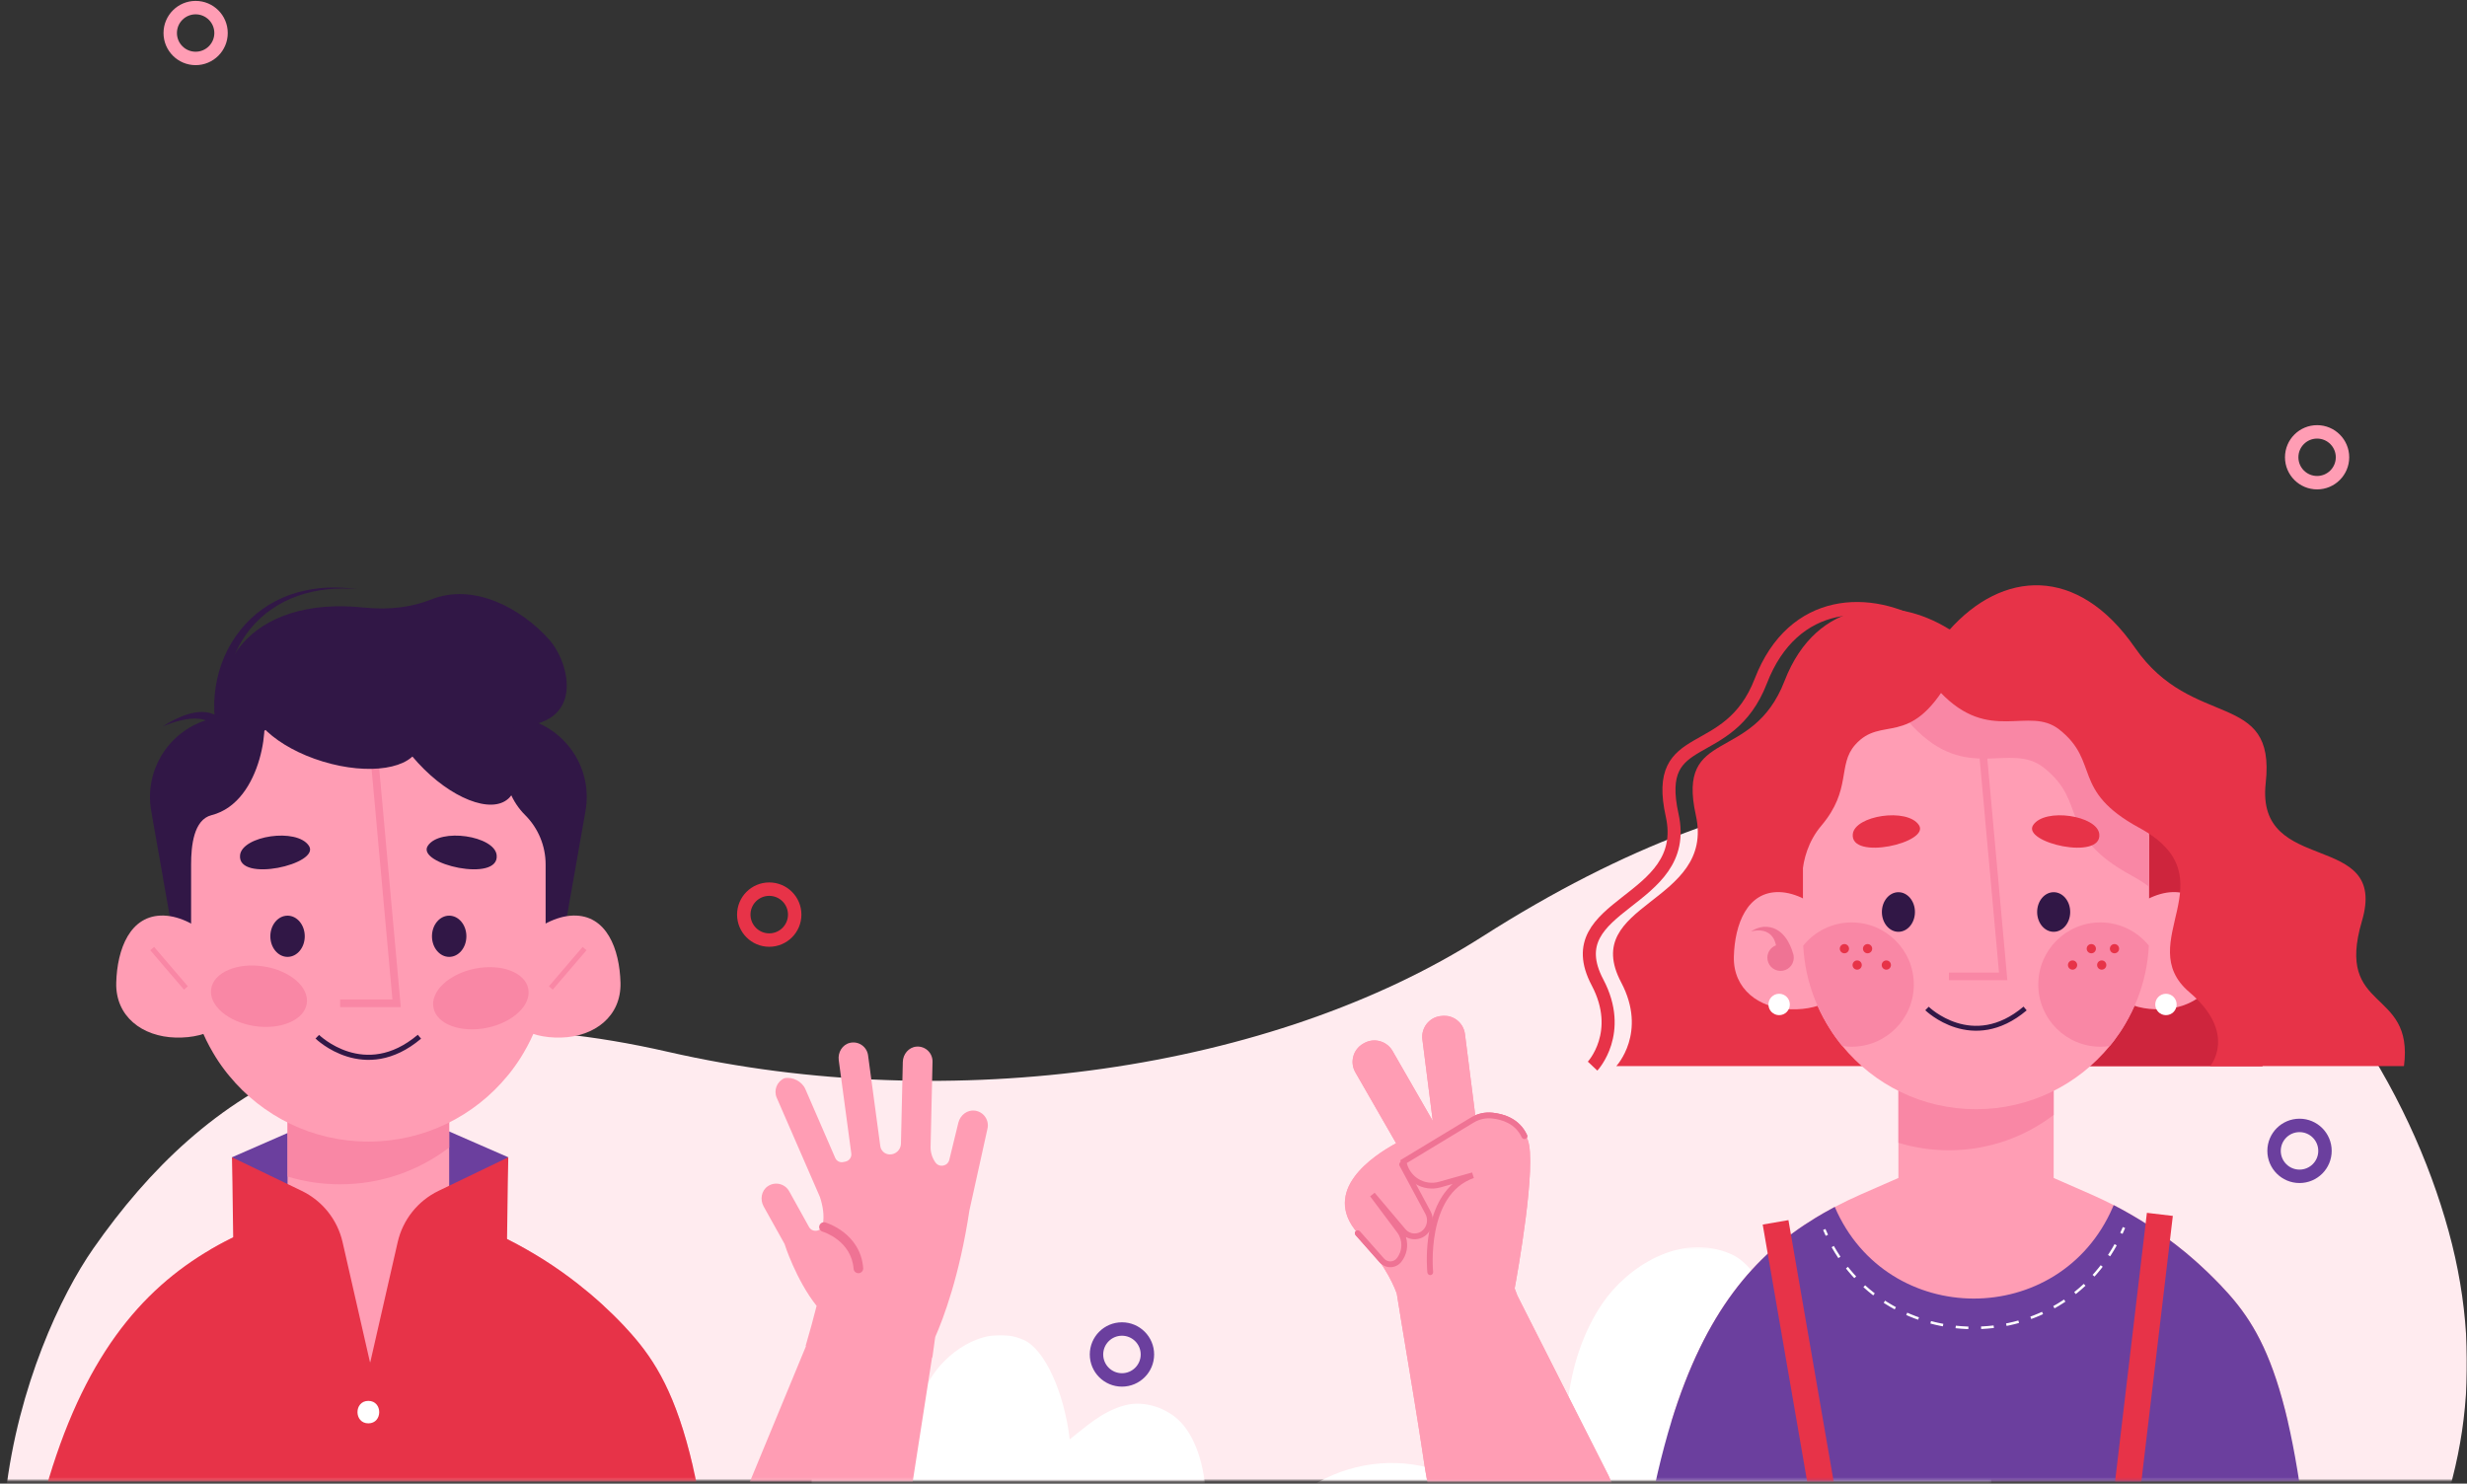 <?xml version="1.0" encoding="UTF-8"?>
<svg width="971px" height="584px" viewBox="0 0 971 584" version="1.1" xmlns="http://www.w3.org/2000/svg" xmlns:xlink="http://www.w3.org/1999/xlink">
    <rect x="0" y="0" width="971" height="584" fill="#333333" stroke="none"/>
    <title>2D353F97-629E-45BD-A196-9981E420CEB6</title>
    <defs>
        <polygon id="path-1" points="0.804 0.697 970.996 0.697 970.996 274.19 0.804 274.19"></polygon>
        <polygon id="path-3" points="0.11 0.894 189.664 0.894 189.664 58.19 0.11 58.19"></polygon>
        <polygon id="path-5" points="0.393 0.328 270.813 0.328 270.813 92.19 0.393 92.19"></polygon>
        <polygon id="path-7" points="0.32 0.222 181.328 0.222 181.328 183.19 0.32 183.19"></polygon>
        <polygon id="path-9" points="0 500.79 971 500.79 971 0 0 0"></polygon>
    </defs>
    <g id="Page-1" stroke="none" stroke-width="1" fill="none" fill-rule="evenodd">
        <g id="Main" transform="translate(-115, -139)">
            <g id="Image-bg" transform="translate(115, 142)">
                <g id="Group-2" transform="translate(0, 79)">
                    <g id="Group-3" transform="translate(0, 226.6)">
                        <mask id="mask-2" fill="white">
                            <use xlink:href="#path-1"></use>
                        </mask>
                        <g id="Clip-2"></g>
                        <path d="M527.248,883.822 C615.433,863.611 667.742,772.095 684.38,627.397 C693.432,548.688 747.148,483.816 822.619,438.915 C926.486,377.113 993.89,285.84 963.78,176.077 C933.674,66.314 809.769,-84.332 583.375,60.119 C501.064,112.636 374.704,131.039 262.892,105.434 C144.302,78.279 80.753,119.87 36.766,182.807 C11.015,219.655 -30.126,326.046 38.431,414.154 C118.012,516.436 242.636,516.06 299.379,677.423 C353.307,830.776 424.715,907.319 527.248,883.822" id="Fill-1" fill="#FFEBEF" mask="url(#mask-2)"></path>
                    </g>
                    <g id="Group-6" transform="translate(285, 442.6)">
                        <mask id="mask-4" fill="white">
                            <use xlink:href="#path-3"></use>
                        </mask>
                        <g id="Clip-5"></g>
                        <path d="M0.11,68.173 C0.142,68.141 0.376,68.173 0.419,68.173 L50.459,68.173 L139.257,68.173 C161.099,68.173 167.85,67.475 189.652,68.11 C189.899,54.658 186.151,41.981 179.715,35.189 C174.432,29.612 165.337,26.565 157.91,28.528 C148.507,31.015 142.128,37.309 136.03,41.981 C133.874,23.451 126.218,6.565 117.99,2.878 C103.826,-3.466 89.023,6.59 82.378,16.36 C76.903,24.41 73.9,33.975 72.788,43.647 C63.895,33.819 44.01,26.32 36.847,41.907 C34.033,48.03 34.263,55.057 34.548,61.789 C22.89,58.649 9.882,61.103 0.11,68.173" id="Fill-4" fill="#FFFFFF" mask="url(#mask-4)"></path>
                    </g>
                    <path d="M451.618,451.165 C451.618,456.698 447.132,461.185 441.597,461.185 C436.063,461.185 431.578,456.698 431.578,451.165 C431.578,445.631 436.063,441.144 441.597,441.144 C447.132,441.144 451.618,445.631 451.618,451.165 Z" id="Stroke-7" stroke="#6B3F9E" stroke-width="5.284"></path>
                    <path d="M312.791,278.021 C312.791,283.555 308.305,288.042 302.77,288.042 C297.236,288.042 292.75,283.555 292.75,278.021 C292.75,272.487 297.236,268 302.77,268 C308.305,268 312.791,272.487 312.791,278.021 Z" id="Stroke-9" stroke="#E73348" stroke-width="5.284"></path>
                    <path d="M915.1,371.02 C915.1,376.554 910.614,381.041 905.079,381.041 C899.546,381.041 895.06,376.554 895.06,371.02 C895.06,365.487 899.546,361 905.079,361 C910.614,361 915.1,365.487 915.1,371.02 Z" id="Stroke-11" stroke="#6B3F9E" stroke-width="5.284"></path>
                    <g id="Group-15" transform="translate(513, 408.6)">
                        <mask id="mask-6" fill="white">
                            <use xlink:href="#path-5"></use>
                        </mask>
                        <g id="Clip-14"></g>
                        <path d="M0.393,96.309 C0.44,96.263 0.772,96.309 0.833,96.309 L72.221,96.309 L198.904,96.309 C230.063,96.309 239.694,95.313 270.797,96.218 C271.149,77.029 265.801,58.942 256.622,49.253 C249.083,41.298 236.108,36.95 225.513,39.751 C212.099,43.298 202.998,52.277 194.299,58.942 C191.222,32.508 180.302,8.417 168.562,3.159 C148.356,-5.892 127.238,8.454 117.758,22.392 C109.948,33.876 105.664,47.522 104.077,61.32 C91.39,47.3 63.023,36.602 52.803,58.838 C48.789,67.573 49.117,77.597 49.524,87.202 C32.892,82.721 14.335,86.222 0.393,96.309" id="Fill-13" fill="#FFFFFF" mask="url(#mask-6)"></path>
                    </g>
                    <path d="M560.556,494.006 C560.533,493.86 560.512,493.721 560.489,493.572 C560.506,493.684 560.521,493.786 560.539,493.9 C560.545,493.936 560.55,493.97 560.556,494.006" id="Fill-16" fill="#FFB1A4"></path>
                    <path d="M560.488,493.573 C560.467,493.437 560.443,493.29 560.426,493.173 C560.425,493.162 560.423,493.151 560.421,493.141 C560.423,493.151 560.425,493.162 560.426,493.173 C560.443,493.29 560.467,493.436 560.488,493.573" id="Fill-18" fill="#FFB1A4"></path>
                    <g id="Group-22" transform="translate(529, 317.6)">
                        <mask id="mask-8" fill="white">
                            <use xlink:href="#path-7"></use>
                        </mask>
                        <g id="Clip-21"></g>
                        <path d="M23.511,120.416 L24.884,120.108 C24.335,120.231 23.874,120.335 23.511,120.416 M67.486,110.562 L68.186,110.405 C68.128,110.419 67.888,110.473 67.486,110.562 M5.408,85.829 C14.661,96.428 18.865,104.327 20.762,109.562 C21.655,115.317 23.318,125.238 25.163,136.377 C25.245,136.87 25.326,137.364 25.409,137.862 C25.456,138.151 25.505,138.44 25.553,138.73 C25.682,139.513 25.813,140.302 25.944,141.093 C25.99,141.38 26.037,141.665 26.085,141.953 C26.253,142.976 26.422,144.001 26.592,145.032 C26.679,145.562 26.766,146.09 26.853,146.62 C26.936,147.125 27.018,147.629 27.101,148.136 C27.222,148.873 27.342,149.61 27.462,150.348 C27.558,150.935 27.653,151.52 27.748,152.105 C27.851,152.739 27.953,153.372 28.056,154.005 C28.125,154.433 28.195,154.86 28.263,155.288 C28.414,156.225 28.565,157.159 28.714,158.089 C28.768,158.429 28.822,158.765 28.876,159.103 C29,159.877 29.122,160.647 29.244,161.414 C29.292,161.717 29.34,162.02 29.388,162.322 C29.542,163.296 29.695,164.261 29.845,165.218 C29.887,165.49 29.929,165.761 29.971,166.031 C30.106,166.895 30.239,167.748 30.369,168.594 C30.398,168.781 30.428,168.972 30.456,169.159 C30.604,170.121 30.748,171.065 30.89,171.999 C30.928,172.249 30.965,172.495 31.002,172.742 C31.146,173.69 31.286,174.627 31.421,175.541 C31.454,175.766 31.498,176.039 31.539,176.3 C31.548,176.355 31.556,176.406 31.565,176.462 C31.684,177.229 31.82,178.069 31.986,179.051 C32.062,179.502 32.142,179.977 32.228,180.473 C32.569,182.456 32.982,184.784 33.451,187.376 C33.802,189.32 34.185,191.413 34.592,193.619 C34.658,193.973 34.724,194.329 34.79,194.688 C35.534,198.706 36.349,203.057 37.198,207.556 C37.463,208.959 37.732,210.378 38.001,211.802 C38.412,213.968 38.825,216.15 39.24,218.329 C39.699,220.736 40.157,223.138 40.609,225.503 C41.018,227.642 41.42,229.745 41.815,231.804 C42.271,234.19 42.715,236.51 43.141,238.728 C43.566,240.944 43.971,243.06 44.35,245.037 C44.553,246.099 44.749,247.121 44.937,248.099 C46.245,254.943 47.13,259.61 47.225,260.301 L48.013,263.121 C48.097,263.427 48.197,263.738 48.283,264.045 C48.793,265.828 49.354,267.63 50.004,269.452 C50.385,270.52 50.792,271.594 51.228,272.671 C51.887,274.301 52.635,275.939 53.432,277.579 C53.976,278.696 54.554,279.812 55.166,280.929 C56.216,282.839 57.369,284.741 58.642,286.632 C59.138,287.369 59.626,288.106 60.158,288.838 C60.633,289.552 61.113,290.217 61.597,290.833 C62.08,291.449 62.57,292.018 63.062,292.536 C64.49,294.255 65.997,295.959 67.663,297.625 C67.692,297.654 67.717,297.684 67.746,297.713 C69.037,299.01 70.418,300.242 71.875,301.41 C72.413,301.856 72.97,302.291 73.529,302.725 C72.97,302.291 72.413,301.856 71.876,301.411 C84.382,311.438 102.595,316.628 119.619,315.288 C119.34,315.323 119.067,315.373 118.785,315.404 C119.068,315.373 119.34,315.323 119.62,315.288 C130.596,314.424 141.067,310.84 149.202,304.073 L149.203,304.073 C150.145,303.29 151.066,302.48 151.942,301.612 C163.338,290.305 166.031,273.82 170.34,259.045 C171.397,255.422 184.244,224.391 180.718,222.878 C180.484,222.777 109.955,192.601 109.425,193.234 L104.095,181.243 L68.227,110.396 L68.226,110.396 L67.16,107.574 C68.032,102.864 76.062,58.681 72.289,49.024 C69.914,42.944 64.299,40.866 60.149,40.18 C57.42,39.728 54.631,40.183 52.186,41.472 L51.941,41.601 L47.595,7.429 C47.02,2.911 42.892,-0.286 38.374,0.289 L37.986,0.338 C33.468,0.912 30.272,5.04 30.846,9.558 L34.923,41.616 L19.1,14.09 C16.83,10.142 11.79,8.78 7.841,11.049 L7.502,11.243 C3.553,13.513 2.192,18.555 4.462,22.503 L20.513,50.426 C11.601,55.248 -9.274,69.012 5.408,85.829" id="Fill-20" fill="#FF9DB4" mask="url(#mask-8)"></path>
                    </g>
                    <polygon id="Fill-23" fill="#FF9DB4" points="555.22 381.007 564.643 398.83 575.206 381.898"></polygon>
                    <path d="M562.939,418.79 C562.939,418.79 559.698,387.607 579.725,380.626 L566.672,384.298 C560.178,386.125 553.537,381.91 552.427,375.256 L579.487,358.887 C581.852,357.456 584.611,356.838 587.361,357.127 C591.543,357.568 597.271,359.311 600,365.241" id="Fill-25" fill="#FF9DB4"></path>
                    <path d="M562.935,419.93 C562.361,419.928 561.869,419.494 561.807,418.909 C561.691,417.789 559.516,395.14 571.726,384.058 L566.982,385.395 C563.568,386.352 559.91,385.816 556.919,383.919 C553.933,382.023 551.885,378.934 551.303,375.443 L551.174,374.682 L578.898,357.913 C581.495,356.345 584.452,355.679 587.481,355.996 C592.044,356.476 598.1,358.39 601.035,364.766 C601.297,365.337 601.048,366.013 600.476,366.277 C599.9,366.534 599.229,366.288 598.965,365.718 C596.477,360.315 591.217,358.682 587.241,358.26 C584.73,358.008 582.247,358.554 580.078,359.862 L553.703,375.814 C554.327,378.358 555.915,380.582 558.142,381.994 C560.583,383.541 563.585,383.983 566.363,383.201 L579.415,379.529 L580.099,381.701 C561.164,388.302 564.041,418.37 564.072,418.672 C564.137,419.298 563.682,419.858 563.057,419.923 C563.015,419.927 562.975,419.93 562.935,419.93" id="Fill-27" fill="#EF7394"></path>
                    <path d="M534.408,403.429 L543.917,414.187 C545.727,416.235 548.948,416.152 550.65,414.014 C553.334,410.644 553.404,405.889 550.823,402.441 L540.19,388.238 L552.339,402.616 C554.536,405.217 558.487,405.385 560.897,402.98 C562.929,400.953 563.39,397.834 562.034,395.306 L551.866,376.364" id="Fill-29" fill="#FF9DB4"></path>
                    <path d="M547.201,416.81 C545.617,416.807 544.116,416.13 543.064,414.941 L533.555,404.184 C533.138,403.711 533.184,402.993 533.654,402.576 C534.122,402.163 534.843,402.2 535.262,402.674 L544.771,413.431 C545.41,414.156 546.324,414.551 547.294,414.531 C548.26,414.505 549.159,414.06 549.761,413.305 C552.119,410.342 552.18,406.157 549.914,403.124 L539.278,388.919 L541.058,387.501 L553.208,401.88 C554.064,402.892 555.262,403.482 556.586,403.538 C557.94,403.584 559.156,403.106 560.094,402.174 C561.781,400.491 562.157,397.947 561.029,395.845 L550.861,376.901 C550.564,376.347 550.772,375.658 551.327,375.358 C551.877,375.068 552.57,375.265 552.869,375.824 L563.037,394.768 C564.644,397.762 564.108,401.387 561.701,403.788 C560.328,405.157 558.425,405.904 556.488,405.813 C555.381,405.766 554.306,405.453 553.357,404.915 C554.399,408.211 553.787,411.902 551.542,414.723 C550.518,416.007 548.991,416.767 547.352,416.809 C547.301,416.808 547.25,416.81 547.201,416.81" id="Fill-31" fill="#EF7394"></path>
                    <path d="M900.49,477.572 L657.847,477.572 C671.213,434.139 690.677,412.019 714.305,397.57 C714.816,397.251 715.347,396.953 715.857,396.634 C716.665,396.146 717.471,395.7 718.279,395.232 C719.045,394.807 719.809,394.383 720.574,393.958 C721.105,393.681 721.636,393.384 722.168,393.107 C725.547,391.322 729.011,389.665 732.538,388.114 L777.756,368.31 L822.973,388.114 C826.012,389.453 829.009,390.877 831.94,392.384 C832.876,392.874 833.81,393.362 834.724,393.851 C834.936,393.958 835.128,394.063 835.341,394.191 C836.19,394.637 837.019,395.105 837.847,395.593 C839.93,396.762 841.991,398.015 844.031,399.291 C845.136,399.992 846.241,400.715 847.345,401.459 C848.387,402.16 849.428,402.861 850.469,403.604 C850.554,403.647 850.618,403.711 850.703,403.754 C851.745,404.497 852.764,405.241 853.784,406.006 C854.826,406.75 855.824,407.536 856.844,408.322 C859.161,410.128 861.434,411.998 863.623,413.931 C864.387,414.611 865.174,415.312 865.918,415.993 C866.937,416.906 867.936,417.842 868.914,418.798 C869.806,419.669 870.719,420.54 871.591,421.432 L874.332,424.237 L874.332,424.259 C875.224,425.193 876.095,426.149 876.988,427.127 C877.519,427.722 878.03,428.317 878.54,428.912 C878.815,429.231 879.071,429.55 879.347,429.868 C887.613,439.855 894.71,452.69 900.49,477.572" id="Fill-33" fill="#FF9DB4"></path>
                    <mask id="mask-10" fill="white">
                        <use xlink:href="#path-9"></use>
                    </mask>
                    <g id="Clip-36"></g>
                    <polygon id="Fill-35" fill="#FF9DB4" mask="url(#mask-10)" points="747.208 422.941 808.316 422.941 808.316 319.975 747.208 319.975"></polygon>
                    <path d="M808.316,319.975 L808.316,356.869 C796.873,365.608 782.587,370.782 767.087,370.782 C760.166,370.782 753.501,369.756 747.208,367.845 L747.208,319.975 L808.316,319.975 Z" id="Fill-37" fill="#F987A5" mask="url(#mask-10)"></path>
                    <path d="M626.833,337.664 C626.833,337.664 639.208,324.497 628.768,304.709 C612.127,273.176 665.917,273.899 658.156,238.917 C650.395,203.958 680.344,219.013 693.068,186.036 C705.816,153.058 736.348,152.311 757.766,165.619" id="Stroke-38" stroke="#E73348" stroke-width="5.139" mask="url(#mask-10)"></path>
                    <path d="M890.539,337.664 L636.155,337.664 C636.155,337.664 648.53,324.497 638.09,304.709 C621.449,273.176 675.239,273.899 667.478,238.917 C659.718,203.958 689.666,219.013 702.391,186.036 C715.139,153.058 745.67,152.311 767.088,165.619 L845.886,195.266 L890.539,337.664 Z" id="Fill-39" fill="#E73348" mask="url(#mask-10)"></path>
                    <polygon id="Fill-40" fill="#CE253D" mask="url(#mask-10)" points="890.539 337.664 808.199 337.664 801.814 215.541 852.248 215.541"></polygon>
                    <path d="M728.391,297.044 C728.059,309.742 717.604,315.627 704.906,315.296 C692.207,314.965 682.107,307.256 682.439,294.558 C682.77,281.858 687.659,268.829 700.357,269.16 C713.056,269.492 728.722,284.345 728.391,297.044" id="Fill-41" fill="#FF9DB4" mask="url(#mask-10)"></path>
                    <path d="M827.134,297.044 C827.465,309.742 837.92,315.627 850.618,315.296 C863.317,314.965 873.417,307.256 873.085,294.558 C872.754,281.858 867.865,268.829 855.167,269.16 C842.468,269.492 826.802,284.345 827.134,297.044" id="Fill-42" fill="#FF9DB4" mask="url(#mask-10)"></path>
                    <path d="M845.88,247.7 L845.88,286.5 C845.88,287.776 845.859,289.008 845.795,290.241 C845.392,297.635 843.84,304.69 841.248,311.255 C839.909,314.634 838.337,317.885 836.509,320.988 C835.192,323.261 833.704,325.471 832.11,327.575 C831.559,328.319 830.984,329.041 830.39,329.742 C817.916,344.956 798.962,354.624 777.756,354.624 C756.549,354.624 737.616,344.956 725.143,329.742 C724.526,329.041 723.975,328.319 723.422,327.575 C721.807,325.471 720.341,323.261 719.002,320.988 C717.196,317.907 715.603,314.656 714.285,311.277 L714.285,311.255 C711.693,304.69 710.12,297.635 709.737,290.241 C709.652,289.008 709.631,287.776 709.631,286.5 L709.631,247.7 C709.631,237.33 711.947,227.513 716.091,218.738 C724.931,199.932 742.163,185.823 762.924,181.212 C767.705,180.128 772.656,179.575 777.756,179.575 C785.469,179.575 792.885,180.872 799.791,183.23 C809.735,186.609 818.66,192.261 825.927,199.528 C838.273,211.853 845.88,228.894 845.88,247.7" id="Fill-43" fill="#FF9DB4" mask="url(#mask-10)"></path>
                    <path d="M845.88,254.415 L845.88,267.067 C843.919,265.55 841.609,264.079 838.947,262.632 C809.301,246.501 822.187,234.222 804.445,220.192 C791.14,209.689 774.286,226.565 752.857,203.923 C751.339,202.311 749.775,200.492 748.188,198.436 C747.884,198.041 747.534,197.596 747.207,197.177 L750.592,190.103 C750.592,190.081 750.615,190.034 750.639,189.987 L754.747,181.373 C759.999,180.183 765.439,179.576 771.041,179.576 C779.515,179.576 787.661,181 795.248,183.59 C806.173,187.303 815.977,193.512 823.96,201.495 C837.523,215.035 845.88,233.756 845.88,254.415" id="Fill-44" fill="#F987A5" mask="url(#mask-10)"></path>
                    <g id="Group-47" mask="url(#mask-10)" fill="#F987A5">
                        <g transform="translate(709, 280.6)">
                            <path d="M136.792,9.637 C136.396,17.025 134.835,24.086 132.248,30.658 C130.919,34.038 129.334,37.278 127.517,40.377 C126.188,42.661 124.696,44.875 123.111,46.973 C122.553,47.719 121.993,48.442 121.387,49.14 C120.198,49.326 118.963,49.42 117.705,49.42 C104.211,49.42 93.257,38.466 93.257,24.949 C93.257,11.431 104.211,0.501 117.705,0.501 C125.419,0.501 132.294,4.067 136.792,9.637" id="Fill-45"></path>
                            <path d="M44.268,24.948 C44.268,38.466 33.314,49.42 19.82,49.42 C18.562,49.42 17.327,49.326 16.138,49.139 C15.532,48.441 14.973,47.719 14.414,46.972 C12.805,44.875 11.337,42.661 10.008,40.377 C8.191,37.301 6.606,34.061 5.278,30.681 L5.278,30.658 C2.69,24.086 1.129,17.024 0.733,9.636 C5.231,4.066 12.106,0.501 19.82,0.501 C33.314,0.501 44.268,11.43 44.268,24.948" id="Fill-46"></path>
                        </g>
                    </g>
                    <polyline id="Stroke-48" stroke="#F987A5" stroke-width="3" mask="url(#mask-10)" points="777.762 184.255 788.442 302.33 767.082 302.33"></polyline>
                    <path d="M753.713,276.995 C753.713,281.3 750.8,284.789 747.207,284.789 C743.614,284.789 740.702,281.3 740.702,276.995 C740.702,272.692 743.614,269.202 747.207,269.202 C750.8,269.202 753.713,272.692 753.713,276.995" id="Fill-49" fill="#311746" mask="url(#mask-10)"></path>
                    <path d="M814.821,276.995 C814.821,281.3 811.909,284.789 808.316,284.789 C804.723,284.789 801.81,281.3 801.81,276.995 C801.81,272.692 804.723,269.202 808.316,269.202 C811.909,269.202 814.821,272.692 814.821,276.995" id="Fill-50" fill="#311746" mask="url(#mask-10)"></path>
                    <path d="M826.269,246.302 C825.462,239.021 804.851,235.856 800.247,242.776 C795.641,249.696 827.447,256.923 826.269,246.302" id="Fill-51" fill="#E73348" mask="url(#mask-10)"></path>
                    <path d="M729.254,246.302 C730.061,239.021 750.672,235.856 755.276,242.776 C759.881,249.696 728.077,256.923 729.254,246.302" id="Fill-52" fill="#E73348" mask="url(#mask-10)"></path>
                    <path d="M758.454,314.976 C758.454,314.976 776.318,332.507 797.069,314.976" id="Stroke-53" stroke="#311746" stroke-width="1.927" mask="url(#mask-10)"></path>
                    <path d="M767.216,185.599 C751.493,212.987 740.702,199.298 730.174,211.191 C723.135,219.143 728.919,228.774 716.862,243.025 C706.417,255.371 709.639,271.632 709.639,271.632 L705.413,265.863 L705.413,223.606 L736.315,174.411 L767.216,178.885 L767.216,185.599 Z" id="Fill-54" fill="#E73348" mask="url(#mask-10)"></path>
                    <path d="M946.194,337.664 L869.914,337.664 C869.914,337.664 880.867,324.822 861.733,308.555 C838.824,289.094 878.327,263.575 841.97,243.834 C814.982,229.151 826.705,217.964 810.553,205.192 C798.458,195.637 783.099,210.996 763.591,190.393 C762.216,188.925 760.796,187.27 759.35,185.406 C759.071,185.034 758.767,184.637 758.465,184.242 L761.541,177.809 C761.541,177.786 761.564,177.738 761.588,177.715 L765.48,169.536 L767.088,166.155 C788.063,142.477 817.685,140.262 840.315,172.962 C862.968,205.66 895.877,189.206 891.775,226.238 C887.649,263.296 940.344,244.347 929.647,280.565 C918.926,316.805 950.226,306.527 946.194,337.664" id="Fill-55" fill="#E73348" mask="url(#mask-10)"></path>
                    <path d="M907.523,520.07 L647.987,520.07 C650.75,503.985 654.065,489.918 657.847,477.572 C671.212,434.139 690.676,412.019 714.305,397.57 C714.657,397.35 715.018,397.14 715.376,396.927 C716.086,396.504 716.785,396.062 717.507,395.661 C719.048,394.805 720.588,393.95 722.128,393.093 C722.144,393.099 722.152,393.102 722.168,393.107 C742.794,441.115 810.828,441.198 831.57,393.241 L831.94,392.384 C832.876,392.874 833.81,393.362 834.724,393.851 C834.936,393.958 835.127,394.063 835.34,394.191 C836.19,394.637 837.019,395.105 837.847,395.593 C839.93,396.762 841.991,398.015 844.031,399.291 C845.136,399.992 846.241,400.715 847.345,401.459 C848.387,402.16 849.428,402.861 850.469,403.604 C850.554,403.647 850.618,403.711 850.703,403.754 C851.745,404.497 852.764,405.241 853.784,406.006 C854.807,406.737 855.791,407.508 856.793,408.282 C859.197,410.136 861.534,412.073 863.802,414.091 C864.51,414.721 865.232,415.366 865.918,415.993 C866.937,416.906 867.936,417.841 868.914,418.798 C869.806,419.669 870.719,420.54 871.59,421.432 L874.332,424.237 L874.332,424.258 C875.224,425.193 876.095,426.149 876.988,427.127 C877.519,427.722 878.03,428.317 878.54,428.912 C878.815,429.231 879.071,429.549 879.347,429.868 C887.613,439.855 894.71,452.69 900.49,477.572 C903.125,488.94 905.461,502.816 907.523,520.07" id="Fill-56" fill="#6B3F9E" mask="url(#mask-10)"></path>
                    <path d="M718.023,401.968 C718.355,402.74 718.697,403.5 719.051,404.249" id="Stroke-57" stroke="#FFFFFF" mask="url(#mask-10)"></path>
                    <path d="M721.356,408.694 C746.097,452.331 810.931,451.38 833.889,405.74" id="Stroke-58" stroke="#FFFFFF" stroke-dasharray="5.006,5.006" mask="url(#mask-10)"></path>
                    <path d="M834.975,403.481 C835.182,403.029 835.385,402.573 835.584,402.112 L835.982,401.192" id="Stroke-59" stroke="#FFFFFF" mask="url(#mask-10)"></path>
                    <line x1="835.421" y1="520.07" x2="850.11" y2="396.017" id="Stroke-60" stroke="#E73348" stroke-width="10.278" mask="url(#mask-10)"></line>
                    <line x1="719.771" y1="520.07" x2="698.857" y2="399.155" id="Stroke-61" stroke="#E73348" stroke-width="10.278" mask="url(#mask-10)"></line>
                    <path d="M705.659,293.067 C704.815,290.131 701.849,282.379 694.144,282.823 C692.273,282.992 690.598,283.713 689.179,284.666 C690.819,284.202 692.543,284.087 694.059,284.451 C695.586,284.803 696.801,285.647 697.609,286.745 C698.356,287.664 698.727,288.896 699.038,290.101 C696.736,290.943 695.281,293.32 695.695,295.826 C696.164,298.66 698.841,300.577 701.675,300.109 C704.509,299.64 706.426,296.963 705.957,294.129 C705.895,293.757 705.792,293.404 705.659,293.067" id="Fill-62" fill="#EF7394" mask="url(#mask-10)"></path>
                    <path d="M704.47,313.392 C704.47,315.716 702.585,317.601 700.261,317.601 C697.936,317.601 696.052,315.716 696.052,313.392 C696.052,311.067 697.936,309.183 700.261,309.183 C702.585,309.183 704.47,311.067 704.47,313.392" id="Fill-63" fill="#FFFFFF" mask="url(#mask-10)"></path>
                    <path d="M856.719,313.392 C856.719,315.716 854.835,317.601 852.51,317.601 C850.186,317.601 848.301,315.716 848.301,313.392 C848.301,311.067 850.186,309.183 852.51,309.183 C854.835,309.183 856.719,311.067 856.719,313.392" id="Fill-64" fill="#FFFFFF" mask="url(#mask-10)"></path>
                    <path d="M727.767,291.433 C727.767,292.437 726.955,293.249 725.951,293.249 C724.948,293.249 724.134,292.437 724.134,291.433 C724.134,290.43 724.948,289.617 725.951,289.617 C726.955,289.617 727.767,290.43 727.767,291.433" id="Fill-65" fill="#E73348" mask="url(#mask-10)"></path>
                    <path d="M736.885,291.433 C736.885,292.437 736.073,293.249 735.069,293.249 C734.066,293.249 733.252,292.437 733.252,291.433 C733.252,290.43 734.066,289.617 735.069,289.617 C736.073,289.617 736.885,290.43 736.885,291.433" id="Fill-66" fill="#E73348" mask="url(#mask-10)"></path>
                    <path d="M732.791,297.873 C732.791,298.877 731.978,299.689 730.975,299.689 C729.971,299.689 729.158,298.877 729.158,297.873 C729.158,296.87 729.971,296.057 730.975,296.057 C731.978,296.057 732.791,296.87 732.791,297.873" id="Fill-67" fill="#E73348" mask="url(#mask-10)"></path>
                    <path d="M744.27,297.873 C744.27,298.877 743.457,299.689 742.455,299.689 C741.452,299.689 740.638,298.877 740.638,297.873 C740.638,296.87 741.452,296.057 742.455,296.057 C743.457,296.057 744.27,296.87 744.27,297.873" id="Fill-68" fill="#E73348" mask="url(#mask-10)"></path>
                    <path d="M830.435,291.433 C830.435,292.437 831.248,293.249 832.251,293.249 C833.255,293.249 834.069,292.437 834.069,291.433 C834.069,290.43 833.255,289.617 832.251,289.617 C831.248,289.617 830.435,290.43 830.435,291.433" id="Fill-69" fill="#E73348" mask="url(#mask-10)"></path>
                    <path d="M821.316,291.433 C821.316,292.437 822.129,293.249 823.133,293.249 C824.136,293.249 824.95,292.437 824.95,291.433 C824.95,290.43 824.136,289.617 823.133,289.617 C822.129,289.617 821.316,290.43 821.316,291.433" id="Fill-70" fill="#E73348" mask="url(#mask-10)"></path>
                    <path d="M825.411,297.873 C825.411,298.877 826.224,299.689 827.227,299.689 C828.23,299.689 829.044,298.877 829.044,297.873 C829.044,296.87 828.23,296.057 827.227,296.057 C826.224,296.057 825.411,296.87 825.411,297.873" id="Fill-71" fill="#E73348" mask="url(#mask-10)"></path>
                    <path d="M813.932,297.873 C813.932,298.877 814.745,299.689 815.748,299.689 C816.751,299.689 817.565,298.877 817.565,297.873 C817.565,296.87 816.751,296.057 815.748,296.057 C814.745,296.057 813.932,296.87 813.932,297.873" id="Fill-72" fill="#E73348" mask="url(#mask-10)"></path>
                    <path d="M383.76,355.184 C380.732,354.76 377.935,356.946 377.209,359.916 L373.642,374.543 C373.022,377.085 369.7,377.723 368.182,375.59 C366.895,373.78 366.225,371.602 366.276,369.38 L367.039,335.942 C367.117,332.516 364.231,329.71 360.724,329.981 C357.676,330.217 355.412,332.953 355.342,336.01 L354.608,368.188 C354.554,370.584 352.565,372.484 350.167,372.427 C348.289,372.383 346.721,370.98 346.472,369.119 L341.669,333.413 C341.212,330.017 337.924,327.696 334.502,328.51 C331.528,329.218 329.718,332.274 330.125,335.304 L335.062,372.007 C335.267,373.527 334.259,374.945 332.758,375.252 L331.87,375.435 C330.576,375.7 329.273,375.022 328.747,373.81 L316.988,346.708 C315.68,343.695 311.975,341.766 308.755,342.423 C305.793,343.708 304.434,347.151 305.719,350.113 C305.719,350.113 322.628,388.995 322.701,389.132 C323.769,392.342 324.596,396.429 323.817,400.226 C323.281,402.835 319.721,403.311 318.428,400.981 C315.328,395.393 310.617,386.915 310.617,386.915 C308.947,383.923 305.036,382.968 302.151,384.98 C299.644,386.729 299.079,390.234 300.57,392.905 L308.812,407.676 C308.751,407.652 313.321,421.851 321.41,432.036 L319.426,439.573 L317.082,447.827 L317.251,447.842 L283.617,529.156 L260.494,509.685 L208.528,589.185 L267.56,638.159 C292.91,662.035 319.065,653.615 332.698,637.134 C336.885,632.075 339.842,625.819 340.953,618.676 L366.85,452.341 L366.981,452.354 L367.985,445.053 L368.11,444.254 C371.205,437.232 377.656,420.39 381.56,394.434 L388.649,362.363 C389.46,359.034 387.243,355.673 383.76,355.184" id="Fill-73" fill="#FF9DB4" mask="url(#mask-10)"></path>
                    <path d="M338.175,419.153 C338.12,419.163 338.065,419.17 338.009,419.174 C336.969,419.256 336.056,418.476 335.974,417.434 C335.099,406.375 324.232,402.963 323.77,402.824 C322.771,402.52 322.202,401.466 322.502,400.465 C322.802,399.466 323.851,398.897 324.853,399.193 C325.416,399.36 338.668,403.451 339.749,417.135 C339.827,418.124 339.135,418.994 338.175,419.153" id="Fill-74" fill="#EF7394" mask="url(#mask-10)"></path>
                    <polygon id="Fill-75" fill="#6B3F9E" mask="url(#mask-10)" points="91.303 373.546 145.682 349.805 200.061 373.546 176.794 422.108 113.867 422.108"></polygon>
                    <path d="M221.445,288.373 L230.456,237.206 C233.32,220.942 223.216,205.207 207.236,201.043 L189.266,196.363 L189.266,286.55 L221.445,288.373 Z" id="Fill-76" fill="#311746" mask="url(#mask-10)"></path>
                    <path d="M68.527,288.373 L59.515,237.206 C56.652,220.942 66.756,205.207 82.736,201.043 L100.706,196.363 L100.706,286.55 L68.527,288.373 Z" id="Fill-77" fill="#311746" mask="url(#mask-10)"></path>
                    <path d="M91.303,216.478 C76.5,180.309 99.491,152.58 142.978,157.125 C153.597,158.234 162.448,156.88 169.732,153.973 C186.408,147.317 205.066,157.357 216.165,169.798 C224.154,178.751 230.941,203.989 202.018,203.989 L188.881,207.86 L91.303,216.478 Z" id="Fill-78" fill="#311746" mask="url(#mask-10)"></path>
                    <path d="M86.341,210.053 C83.903,202.005 83.696,193.465 85.443,185.423 C87.168,177.375 90.995,169.804 96.499,163.786 C101.987,157.742 109.198,153.428 116.904,151.252 C120.758,150.154 124.721,149.513 128.692,149.322 C132.664,149.146 136.63,149.366 140.551,149.846 C136.607,149.588 132.654,149.594 128.743,149.989 C124.835,150.399 120.988,151.25 117.31,152.527 C109.945,155.065 103.344,159.583 98.523,165.536 C93.685,171.469 90.549,178.694 89.384,186.175 C88.195,193.648 88.862,201.385 91.412,208.346 L86.341,210.053 Z" id="Fill-79" fill="#311746" mask="url(#mask-10)"></path>
                    <path d="M86.261,209.758 C85.975,207.524 85.362,205.399 84.111,203.799 C82.907,202.153 80.846,201.248 78.53,200.955 C76.203,200.668 73.689,200.981 71.24,201.558 C68.783,202.141 66.357,202.994 63.983,203.988 C66.15,202.6 68.41,201.327 70.821,200.288 C73.23,199.264 75.8,198.437 78.611,198.281 C78.962,198.269 79.314,198.234 79.67,198.243 L80.75,198.329 C81.478,198.346 82.197,198.578 82.929,198.747 C83.658,198.932 84.342,199.312 85.056,199.612 C85.683,200.049 86.389,200.44 86.954,200.968 C89.318,203.063 90.642,205.902 91.492,208.64 L86.261,209.758 Z" id="Fill-80" fill="#311746" mask="url(#mask-10)"></path>
                    <path d="M220.306,256.225 L220.306,288.372 L69.662,288.372 L69.662,256.225 C69.662,236.136 77.013,217.794 89.12,203.989 C102.902,188.218 122.845,178.319 144.996,178.319 C165.789,178.319 184.617,187.029 198.251,201.15 C211.863,215.246 220.306,234.729 220.306,256.225" id="Fill-81" fill="#311746" mask="url(#mask-10)"></path>
                    <path d="M20.677,495.359 L272.744,495.359 C266.174,467.022 257.923,453.705 248.301,442.866 C247.394,441.826 246.465,440.831 245.535,439.836 C239.917,433.884 233.856,428.377 227.397,423.333 C225.251,421.63 223.061,420.015 220.826,418.444 C218.592,416.852 216.314,415.347 213.991,413.866 C211.668,412.405 209.302,410.99 206.912,409.64 C204.524,408.269 202.09,406.986 199.613,405.747 C197.135,404.531 194.614,403.336 192.07,402.23 L186.031,399.575 L186.008,399.575 L144.996,381.613 L104.648,399.265 L104.625,399.265 L97.901,402.23 C95.512,403.269 93.145,404.376 90.823,405.526 C90.048,405.902 89.274,406.299 88.522,406.698 C86.619,407.694 84.717,408.733 82.859,409.839 L20.677,495.359 Z" id="Fill-82" fill="#FF9DB4" mask="url(#mask-10)"></path>
                    <polygon id="Fill-83" fill="#FF9DB4" mask="url(#mask-10)" points="113.179 438.483 176.794 438.483 176.794 331.293 113.179 331.293"></polygon>
                    <path d="M176.794,331.292 L176.794,369.699 C164.881,378.798 150.009,384.184 133.874,384.184 C126.668,384.184 119.73,383.116 113.179,381.127 L113.179,331.292 L176.794,331.292 Z" id="Fill-84" fill="#F987A5" mask="url(#mask-10)"></path>
                    <path d="M215.904,256.055 L215.904,296.452 C215.904,297.762 215.881,299.048 215.807,300.334 C215.395,308.025 213.769,315.376 211.076,322.219 C209.693,325.737 208.044,329.109 206.151,332.335 C204.768,334.713 203.216,337.018 201.565,339.201 C200.983,339.979 200.401,340.731 199.77,341.458 C186.79,357.301 167.064,367.37 144.986,367.37 C122.907,367.37 103.182,357.301 90.202,341.458 C89.571,340.731 88.989,339.979 88.406,339.201 C86.732,337.018 85.204,334.713 83.821,332.335 C81.928,329.133 80.278,325.761 78.895,322.243 L78.895,322.219 C76.203,315.376 74.577,308.025 74.165,300.334 C74.092,299.048 74.067,297.762 74.067,296.452 L74.067,256.055 C74.067,245.259 76.469,235.044 80.788,225.898 C92.119,201.805 116.624,185.137 144.986,185.137 C153.016,185.137 160.732,186.472 167.914,188.946 C178.274,192.464 187.566,198.335 195.136,205.905 C207.97,218.74 215.904,236.475 215.904,256.055" id="Fill-85" fill="#FF9DB4" mask="url(#mask-10)"></path>
                    <polyline id="Stroke-86" stroke="#F987A5" stroke-width="3" mask="url(#mask-10)" points="144.985 190.003 156.103 312.923 133.867 312.923"></polyline>
                    <path d="M198.67,203.989 L198.67,219.468 C198.67,223.108 199.398,226.675 200.756,229.974 C202.14,233.274 204.129,236.306 206.725,238.878 C211.868,244.021 214.755,251.01 214.755,258.288 L214.755,286.553 L221.477,288.373 L221.477,256.225 C221.477,236.136 214.125,217.794 202.018,203.989 L198.67,203.989 Z" id="Fill-87" fill="#311746" mask="url(#mask-10)"></path>
                    <path d="M91.303,203.989 L102.522,196.364 C106.627,199.402 103.751,233.686 83.248,238.878 C76.197,240.663 75.217,251.01 75.217,258.288 L75.217,286.553 L68.496,288.373 L68.496,256.225 C68.496,236.136 75.848,217.794 87.954,203.989 L91.303,203.989 Z" id="Fill-88" fill="#311746" mask="url(#mask-10)"></path>
                    <path d="M215.914,255.347 L215.914,263.572 C215.914,243.992 207.98,226.256 195.146,213.421 C187.576,205.852 178.284,199.98 167.924,196.462 C160.742,193.988 153.026,192.653 144.996,192.653 C116.633,192.653 92.129,209.321 80.798,233.414 C76.479,242.56 74.077,252.775 74.077,263.572 L74.077,255.347 C74.077,244.55 76.479,234.336 80.798,225.189 C92.129,201.097 116.633,184.429 144.996,184.429 C153.026,184.429 160.742,185.763 167.924,188.238 C178.284,191.756 187.576,197.627 195.146,205.197 C207.98,218.031 215.914,235.767 215.914,255.347" id="Fill-89" fill="#311746" mask="url(#mask-10)"></path>
                    <path d="M196.383,307.421 C196.728,320.64 207.612,326.767 220.831,326.422 C234.051,326.077 244.566,318.052 244.221,304.832 C243.876,291.612 238.786,278.048 225.568,278.394 C212.347,278.738 196.038,294.2 196.383,307.421" id="Fill-90" fill="#FF9DB4" mask="url(#mask-10)"></path>
                    <line x1="230.083" y1="291.386" x2="216.803" y2="306.897" id="Stroke-91" stroke="#F987A5" stroke-width="2.006" mask="url(#mask-10)"></line>
                    <path d="M93.588,307.421 C93.243,320.64 82.359,326.767 69.14,326.422 C55.92,326.077 45.405,318.052 45.751,304.832 C46.096,291.612 51.185,278.048 64.404,278.394 C77.624,278.738 93.934,294.2 93.588,307.421" id="Fill-92" fill="#FF9DB4" mask="url(#mask-10)"></path>
                    <line x1="59.889" y1="291.386" x2="73.169" y2="306.897" id="Stroke-93" stroke="#F987A5" stroke-width="2.006" mask="url(#mask-10)"></line>
                    <path d="M119.95,286.55 C119.95,291.03 116.918,294.663 113.178,294.663 C109.437,294.663 106.405,291.03 106.405,286.55 C106.405,282.069 109.437,278.436 113.178,278.436 C116.918,278.436 119.95,282.069 119.95,286.55" id="Fill-94" fill="#311746" mask="url(#mask-10)"></path>
                    <path d="M183.566,286.55 C183.566,291.03 180.534,294.663 176.794,294.663 C173.053,294.663 170.021,291.03 170.021,286.55 C170.021,282.069 173.053,278.436 176.794,278.436 C180.534,278.436 183.566,282.069 183.566,286.55" id="Fill-95" fill="#311746" mask="url(#mask-10)"></path>
                    <path d="M195.483,254.597 C194.643,247.017 173.186,243.722 168.392,250.926 C163.599,258.129 196.708,265.654 195.483,254.597" id="Fill-96" fill="#311746" mask="url(#mask-10)"></path>
                    <path d="M94.487,254.597 C95.328,247.017 116.784,243.722 121.578,250.926 C126.372,258.129 93.262,265.654 94.487,254.597" id="Fill-97" fill="#311746" mask="url(#mask-10)"></path>
                    <path d="M124.886,326.089 C124.886,326.089 143.484,344.339 165.085,326.089" id="Stroke-98" stroke="#311746" stroke-width="2.006" mask="url(#mask-10)"></path>
                    <path d="M280.066,539.6 L9.903,539.6 C12.889,522.988 16.495,508.322 20.676,495.359 C36.337,446.494 59.896,421.652 88.521,406.698 C89.273,406.299 90.047,405.902 90.822,405.526 C93.144,404.353 95.511,403.247 97.9,402.207 L104.625,399.265 L104.647,399.265 L145.681,454.482 L186.007,399.575 L186.03,399.575 L192.069,402.207 C194.613,403.313 197.134,404.508 199.612,405.746 C202.089,406.986 204.523,408.269 206.912,409.64 C209.301,410.99 211.668,412.405 213.991,413.866 C216.313,415.347 218.591,416.852 220.826,418.444 C223.06,420.015 225.251,421.652 227.396,423.332 C233.855,428.376 239.917,433.884 245.535,439.835 C246.464,440.83 247.393,441.826 248.3,442.866 C257.922,453.704 266.173,467.022 272.744,495.359 C275.487,507.193 277.92,521.638 280.066,539.6" id="Fill-99" fill="#E73348" mask="url(#mask-10)"></path>
                    <path d="M144.984,469.433 C139.283,469.433 139.28,478.281 144.984,478.281 C150.686,478.281 150.689,469.433 144.984,469.433" id="Fill-100" fill="#FFFFFF" mask="url(#mask-10)"></path>
                    <path d="M91.303,438.483 C92.594,436.865 91.303,373.546 91.303,373.546 L118.726,386.75 C126.892,390.681 132.823,398.118 134.838,406.954 L145.682,454.482 L91.303,438.483 Z" id="Fill-101" fill="#E73348" mask="url(#mask-10)"></path>
                    <path d="M200.06,438.483 C198.769,436.865 200.06,373.546 200.06,373.546 L172.637,386.75 C164.471,390.681 158.541,398.118 156.525,406.954 L145.681,454.482 L200.06,438.483 Z" id="Fill-102" fill="#E73348" mask="url(#mask-10)"></path>
                    <path d="M120.742,313.041 C119.743,319.525 110.51,323.483 100.12,321.883 C89.729,320.281 82.116,313.727 83.116,307.242 C84.115,300.758 93.347,296.8 103.738,298.4 C114.129,300.002 121.742,306.557 120.742,313.041" id="Fill-103" fill="#F987A5" mask="url(#mask-10)"></path>
                    <path d="M207.919,307.145 C209.229,313.574 201.939,320.486 191.637,322.583 C181.335,324.681 171.923,321.17 170.614,314.741 C169.305,308.312 176.595,301.4 186.897,299.302 C197.198,297.205 206.61,300.716 207.919,307.145" id="Fill-104" fill="#F987A5" mask="url(#mask-10)"></path>
                    <path d="M164.871,211.842 C162.188,220.653 145.266,223.305 127.072,217.767 C108.88,212.228 96.306,200.595 98.988,191.785 C101.671,182.974 118.594,180.321 136.786,185.86 C154.979,191.399 167.554,203.031 164.871,211.842" id="Fill-105" fill="#311746" mask="url(#mask-10)"></path>
                    <path d="M200.135,232.326 C193.364,238.569 177.425,232.296 164.533,218.314 C151.643,204.333 146.682,187.937 153.453,181.694 C160.225,175.451 176.164,181.724 189.055,195.706 C201.946,209.688 206.906,226.083 200.135,232.326" id="Fill-106" fill="#311746" mask="url(#mask-10)"></path>
                    <path d="M560.556,494.006 C560.533,493.86 560.512,493.721 560.489,493.572 C560.506,493.684 560.521,493.786 560.539,493.9 C560.545,493.936 560.55,493.97 560.556,494.006" id="Fill-107" fill="#FFB1A4" mask="url(#mask-10)"></path>
                    <path d="M560.488,493.573 C560.467,493.437 560.443,493.29 560.426,493.173 C560.425,493.162 560.423,493.151 560.421,493.141 C560.423,493.151 560.425,493.162 560.426,493.173 C560.443,493.29 560.467,493.436 560.488,493.573" id="Fill-108" fill="#FFB1A4" mask="url(#mask-10)"></path>
                    <path d="M552.511,438.016 L553.884,437.708 C553.335,437.831 552.874,437.935 552.511,438.016 M596.486,428.162 L597.186,428.005 C597.128,428.019 596.888,428.073 596.486,428.162 M534.408,403.429 C543.661,414.028 547.865,421.927 549.762,427.162 C550.655,432.917 552.318,442.838 554.163,453.977 C554.245,454.47 554.326,454.964 554.409,455.462 C554.456,455.751 554.505,456.04 554.553,456.33 C554.682,457.113 554.813,457.902 554.944,458.693 C554.99,458.98 555.037,459.265 555.085,459.553 C555.253,460.576 555.422,461.601 555.592,462.632 C555.679,463.162 555.766,463.69 555.853,464.22 C555.936,464.725 556.018,465.229 556.101,465.736 C556.222,466.473 556.342,467.21 556.462,467.948 C556.558,468.535 556.653,469.12 556.748,469.705 C556.851,470.339 556.953,470.972 557.056,471.605 C557.125,472.033 557.195,472.46 557.263,472.888 C557.414,473.825 557.565,474.759 557.714,475.689 C557.768,476.029 557.822,476.365 557.876,476.703 C558,477.477 558.122,478.247 558.244,479.014 C558.292,479.317 558.34,479.62 558.388,479.922 C558.542,480.896 558.695,481.861 558.845,482.818 C558.887,483.09 558.929,483.361 558.971,483.631 C559.106,484.495 559.239,485.348 559.369,486.194 C559.398,486.381 559.428,486.572 559.456,486.759 C559.604,487.721 559.748,488.665 559.89,489.599 C559.928,489.849 559.965,490.095 560.002,490.342 C560.146,491.29 560.286,492.227 560.421,493.141 C560.454,493.366 560.498,493.639 560.539,493.9 C560.548,493.955 560.556,494.006 560.565,494.062 C560.684,494.829 560.82,495.669 560.986,496.651 C561.062,497.102 561.142,497.577 561.228,498.073 C561.569,500.056 561.982,502.384 562.451,504.976 C562.802,506.92 563.185,509.013 563.592,511.219 C563.658,511.573 563.724,511.929 563.79,512.288 C564.534,516.306 565.349,520.657 566.198,525.156 C566.463,526.559 566.732,527.978 567.001,529.402 C567.412,531.568 567.825,533.75 568.24,535.929 C568.699,538.336 569.157,540.738 569.609,543.103 C570.018,545.242 570.42,547.345 570.815,549.404 C571.271,551.79 571.715,554.11 572.141,556.328 C572.566,558.544 572.971,560.66 573.35,562.637 C573.553,563.699 573.749,564.721 573.937,565.699 C575.245,572.543 576.13,577.21 576.225,577.901 L577.013,580.721 C577.097,581.027 577.197,581.338 577.283,581.645 C577.793,583.428 578.354,585.23 579.004,587.052 C579.385,588.12 579.792,589.194 580.228,590.271 C580.887,591.901 581.635,593.539 582.432,595.179 C582.976,596.296 583.554,597.412 584.166,598.529 C585.216,600.439 586.369,602.341 587.642,604.232 C588.138,604.969 588.626,605.706 589.158,606.438 C589.633,607.152 590.113,607.817 590.597,608.433 C591.08,609.049 591.57,609.618 592.062,610.136 C593.49,611.855 594.997,613.559 596.663,615.225 C596.692,615.254 596.717,615.284 596.746,615.313 C598.037,616.61 599.418,617.842 600.875,619.01 C601.413,619.456 601.97,619.891 602.529,620.325 C601.97,619.891 601.413,619.456 600.876,619.011 C613.382,629.038 631.595,634.228 648.619,632.888 C648.34,632.923 648.067,632.973 647.785,633.004 C648.068,632.973 648.34,632.923 648.62,632.888 C659.596,632.024 670.067,628.44 678.202,621.673 L678.203,621.673 C679.145,620.89 680.066,620.08 680.942,619.212 C692.338,607.905 695.031,591.42 699.34,576.645 C700.397,573.022 713.244,541.991 709.718,540.478 C709.484,540.377 638.955,510.201 638.425,510.834 L633.095,498.843 L597.227,427.996 L597.226,427.996 L596.16,425.174 C597.032,420.464 605.062,376.281 601.289,366.624 C598.914,360.544 593.299,358.466 589.149,357.78 C586.42,357.328 583.631,357.783 581.186,359.072 L580.941,359.201 L576.595,325.029 C576.02,320.511 571.892,317.314 567.374,317.889 L566.986,317.938 C562.468,318.512 559.272,322.64 559.846,327.158 L563.923,359.216 L548.1,331.69 C545.83,327.742 540.79,326.38 536.841,328.649 L536.502,328.843 C532.553,331.113 531.192,336.155 533.462,340.103 L549.513,368.026 C540.601,372.848 519.726,386.612 534.408,403.429" id="Fill-109" fill="#FF9DB4" mask="url(#mask-10)"></path>
                    <polygon id="Fill-110" fill="#FF9DB4" mask="url(#mask-10)" points="555.22 381.007 564.643 398.83 575.206 381.898"></polygon>
                    <path d="M562.939,418.79 C562.939,418.79 559.698,387.607 579.725,380.626 L566.672,384.298 C560.178,386.125 553.537,381.91 552.427,375.256 L579.487,358.887 C581.852,357.456 584.611,356.838 587.361,357.127 C591.543,357.568 597.271,359.311 600,365.241" id="Fill-111" fill="#FF9DB4" mask="url(#mask-10)"></path>
                    <path d="M562.935,419.93 C562.361,419.928 561.869,419.494 561.807,418.909 C561.691,417.789 559.516,395.14 571.726,384.058 L566.982,385.395 C563.568,386.352 559.91,385.816 556.919,383.919 C553.933,382.023 551.885,378.934 551.303,375.443 L551.174,374.682 L578.898,357.913 C581.495,356.345 584.452,355.679 587.481,355.996 C592.044,356.476 598.1,358.39 601.035,364.766 C601.297,365.337 601.048,366.013 600.476,366.277 C599.9,366.534 599.229,366.288 598.965,365.718 C596.477,360.315 591.217,358.682 587.241,358.26 C584.73,358.008 582.247,358.554 580.078,359.862 L553.703,375.814 C554.327,378.358 555.915,380.582 558.142,381.994 C560.583,383.541 563.585,383.983 566.363,383.201 L579.415,379.529 L580.099,381.701 C561.164,388.302 564.041,418.37 564.072,418.672 C564.137,419.298 563.682,419.858 563.057,419.923 C563.015,419.927 562.975,419.93 562.935,419.93" id="Fill-112" fill="#EF7394" mask="url(#mask-10)"></path>
                    <path d="M534.408,403.429 L543.917,414.187 C545.727,416.235 548.948,416.152 550.65,414.014 C553.334,410.644 553.404,405.889 550.823,402.441 L540.19,388.238 L552.339,402.616 C554.536,405.217 558.487,405.385 560.897,402.98 C562.929,400.953 563.39,397.834 562.034,395.306 L551.866,376.364" id="Fill-113" fill="#FF9DB4" mask="url(#mask-10)"></path>
                    <path d="M547.201,416.81 C545.617,416.807 544.116,416.13 543.064,414.941 L533.555,404.184 C533.138,403.711 533.184,402.993 533.654,402.576 C534.122,402.163 534.843,402.2 535.262,402.674 L544.771,413.431 C545.41,414.156 546.324,414.551 547.294,414.531 C548.26,414.505 549.159,414.06 549.761,413.305 C552.119,410.342 552.18,406.157 549.914,403.124 L539.278,388.919 L541.058,387.501 L553.208,401.88 C554.064,402.892 555.262,403.482 556.586,403.538 C557.94,403.584 559.156,403.106 560.094,402.174 C561.781,400.491 562.157,397.947 561.029,395.845 L550.861,376.901 C550.564,376.347 550.772,375.658 551.327,375.358 C551.877,375.068 552.57,375.265 552.869,375.824 L563.037,394.768 C564.644,397.762 564.108,401.387 561.701,403.788 C560.328,405.157 558.425,405.904 556.488,405.813 C555.381,405.766 554.306,405.453 553.357,404.915 C554.399,408.211 553.787,411.902 551.542,414.723 C550.518,416.007 548.991,416.767 547.352,416.809 C547.301,416.808 547.25,416.81 547.201,416.81" id="Fill-114" fill="#EF7394" mask="url(#mask-10)"></path>
                </g>
                <path d="M922,177 C922,182.522 917.523,187 911.999,187 C906.477,187 902,182.522 902,177 C902,171.478 906.477,167 911.999,167 C917.523,167 922,171.478 922,177 Z" id="Stroke-1-Copy" stroke="#FF9DB4" stroke-width="5.284"></path>
                <path d="M87,10 C87,15.522 82.523,20 76.999,20 C71.477,20 67,15.522 67,10 C67,4.478 71.477,0 76.999,0 C82.523,0 87,4.478 87,10 Z" id="Stroke-1-Copy-2" stroke="#FF9DB4" stroke-width="5.284"></path>
            </g>
        </g>
    </g>
</svg>